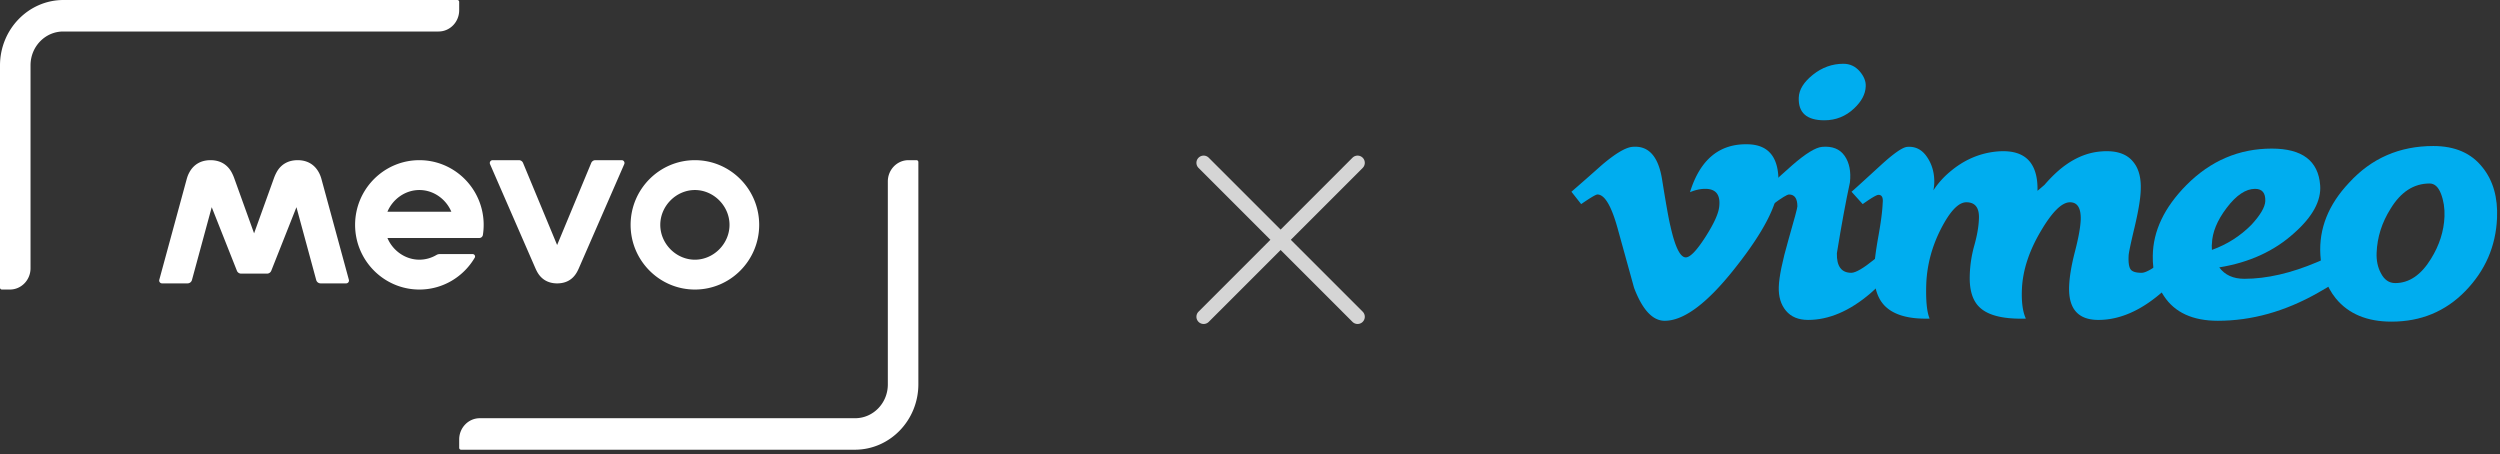 <svg width="490" height="89" xmlns="http://www.w3.org/2000/svg"><rect width="100%" height="100%" fill="#333333" stroke="none"/><g fill="none"><g fill="#00ADEF"><path d="M348.56 36.28c-.18 3.893-2.939 9.224-8.275 15.99-5.518 7.068-10.186 10.602-14.004 10.602-2.365 0-4.368-2.152-6.003-6.457l-3.275-11.837c-1.214-4.303-2.516-6.457-3.909-6.457-.304 0-1.366.63-3.185 1.884L308 37.581a509.12 509.12 0 0 0 5.922-5.205c2.67-2.275 4.676-3.47 6.013-3.592 3.158-.299 5.102 1.829 5.832 6.383.788 4.914 1.334 7.97 1.64 9.167.91 4.077 1.912 6.113 3.007 6.113.849 0 2.124-1.323 3.826-3.967 1.699-2.645 2.61-4.657 2.732-6.04.243-2.282-.668-3.426-2.732-3.426-.972 0-1.973.22-3.004.656 1.995-6.438 5.805-9.565 11.43-9.387 4.17.12 6.135 2.786 5.895 7.997"/><path d="M365.68 16.965c-.06 1.49-.82 2.92-2.279 4.29-1.64 1.548-3.584 2.322-5.832 2.322-3.461 0-5.134-1.488-5.011-4.466.058-1.547.985-3.037 2.777-4.468 1.793-1.427 3.781-2.143 5.97-2.143 1.276 0 2.338.493 3.19 1.475.85.983 1.244 1.98 1.185 2.99zm7.928 31.926c-1.702 3.169-4.04 6.04-7.017 8.61-4.072 3.469-8.14 5.203-12.209 5.203-1.885 0-3.329-.598-4.33-1.795-1.001-1.196-1.472-2.749-1.411-4.665.058-1.972.681-5.023 1.866-9.15 1.186-4.127 1.78-6.341 1.78-6.64 0-1.554-.55-2.333-1.641-2.333-.365 0-1.398.63-3.1 1.884l-2.095-2.424c1.943-1.734 3.887-3.468 5.831-5.205 2.613-2.275 4.557-3.471 5.835-3.592 2.002-.178 3.475.402 4.417 1.745.94 1.343 1.29 3.085 1.05 5.232-.791 3.638-1.644 8.258-2.554 13.862-.062 2.565.881 3.846 2.825 3.846.85 0 2.367-.884 4.556-2.658 1.822-1.474 3.31-2.862 4.466-4.163l1.73 2.243z"/><path d="M430.512 48.89c-1.702 3.17-4.04 6.04-7.017 8.611-4.07 3.469-8.14 5.203-12.209 5.203-3.952 0-5.863-2.151-5.741-6.46.058-1.915.44-4.215 1.137-6.907.698-2.692 1.079-4.785 1.14-6.28.061-2.273-.64-3.411-2.104-3.411-1.584 0-3.472 1.857-5.666 5.567-2.317 3.89-3.569 7.66-3.75 11.31-.122 2.576.133 4.552.767 5.926-4.24.121-7.209-.569-8.902-2.065-1.518-1.316-2.213-3.499-2.09-6.553a23.88 23.88 0 0 1 .894-5.745c.535-1.915.834-3.62.895-5.119.123-2.214-.7-3.321-2.463-3.321-1.523 0-3.167 1.707-4.93 5.118-1.762 3.41-2.736 6.974-2.918 10.683-.123 3.353.096 5.685.653 7.002-4.17.121-7.132-.745-8.884-2.597-1.454-1.55-2.117-3.906-1.994-7.07.058-1.551.335-3.715.836-6.491.5-2.776.78-4.938.839-6.49.12-1.073-.155-1.611-.82-1.611-.366 0-1.399.606-3.1 1.815l-2.186-2.424c.303-.236 2.215-1.973 5.74-5.205 2.552-2.332 4.283-3.529 5.193-3.59 1.58-.12 2.855.523 3.827 1.93.972 1.406 1.46 3.037 1.46 4.892 0 .598-.062 1.167-.182 1.706a16.581 16.581 0 0 1 3.19-3.592c2.793-2.393 5.923-3.741 9.385-4.04 2.977-.24 5.102.448 6.38 2.064 1.03 1.317 1.515 3.204 1.456 5.656.427-.356.882-.747 1.37-1.167 1.395-1.616 2.76-2.901 4.098-3.86 2.247-1.615 4.587-2.512 7.016-2.694 2.916-.238 5.011.447 6.287 2.058 1.092 1.311 1.58 3.19 1.46 5.632-.062 1.671-.472 4.1-1.23 7.29-.763 3.19-1.14 5.022-1.14 5.5-.062 1.254.06 2.117.364 2.594.304.478 1.03.714 2.186.714.85 0 2.367-.884 4.557-2.658 1.821-1.474 3.31-2.862 4.465-4.163l1.731 2.243z"/><path d="M443.997 39.425c.059-1.605-.607-2.41-2.003-2.41-1.821 0-3.67 1.235-5.549 3.706-1.88 2.472-2.852 4.838-2.91 7.1-.035 0-.035.388 0 1.162 2.971-1.07 5.549-2.708 7.732-4.912 1.758-1.904 2.669-3.455 2.73-4.646zm20.685 9.374c-1.763 2.87-5.224 5.738-10.388 8.605-6.439 3.647-12.97 5.468-19.59 5.468-4.922 0-8.447-1.617-10.572-4.846-1.518-2.214-2.248-4.846-2.186-7.9.058-4.845 2.247-9.452 6.561-13.823 4.737-4.785 10.326-7.18 16.766-7.18 5.953 0 9.112 2.39 9.477 7.165.242 3.043-1.46 6.178-5.103 9.402-3.89 3.524-8.782 5.762-14.672 6.716 1.092 1.493 2.732 2.239 4.92 2.239 4.373 0 9.143-1.095 14.309-3.288 3.704-1.54 6.62-3.14 8.747-4.798l1.73 2.24z"/><path d="M479.12 42.442c.062-1.618-.167-3.103-.684-4.452-.516-1.348-1.262-2.025-2.231-2.025-3.1 0-5.65 1.65-7.653 4.948-1.704 2.7-2.615 5.577-2.735 8.634-.06 1.5.213 2.82.82 3.959.666 1.32 1.608 1.978 2.825 1.978 2.733 0 5.073-1.587 7.017-4.767 1.64-2.64 2.52-5.397 2.642-8.275m10.297.339c-.245 5.498-2.309 10.25-6.196 14.253-3.888 4.004-8.719 6.006-14.49 6.006-4.798 0-8.443-1.525-10.933-4.573-1.821-2.27-2.825-5.108-3.006-8.513-.306-5.14 1.576-9.863 5.65-14.165 4.373-4.78 9.869-7.17 16.491-7.17 4.25 0 7.47 1.406 9.659 4.213 2.066 2.572 3.006 5.887 2.825 9.949"/></g><path d="M251 45.707l14.44-14.44a.914.914 0 1 1 1.292 1.294L252.293 47l14.44 14.44a.914.914 0 1 1-1.294 1.292L251 48.293l-14.44 14.44a.914.914 0 1 1-1.292-1.294L249.707 47l-14.44-14.44a.914.914 0 1 1 1.294-1.292L251 45.707z" stroke="#D5D5D5" fill="#D5D5D5" stroke-linecap="round" stroke-linejoin="round"/><g fill="#FFF"><path d="M136.2 37.245c3.677 0 6.784 3.126 6.784 6.827 0 3.7-3.107 6.827-6.784 6.827-3.677 0-6.785-3.126-6.785-6.827 0-3.7 3.108-6.827 6.785-6.827m0 19.505c6.948 0 12.6-5.687 12.6-12.678 0-6.99-5.652-12.678-12.6-12.678-6.948 0-12.6 5.687-12.6 12.678 0 6.99 5.652 12.678 12.6 12.678m-31.233-4.11c.096.216.207.439.33.662.815 1.466 2.164 2.241 3.899 2.241 1.764 0 3.076-.754 3.902-2.242a8.35 8.35 0 0 0 .328-.662l8.927-20.466a.558.558 0 0 0-.042-.527.543.543 0 0 0-.458-.252h-5.16a.88.88 0 0 0-.813.547l-6.684 16.083-6.675-16.082a.881.881 0 0 0-.814-.548h-5.16a.544.544 0 0 0-.458.252.562.562 0 0 0-.042.527l8.92 20.467zM63.028 35.181a6.316 6.316 0 0 0-.414-1.144 6.779 6.779 0 0 0-.173-.328c-.862-1.518-2.278-2.315-4.1-2.315-1.822 0-3.237.795-4.092 2.299a8.318 8.318 0 0 0-.522 1.134L49.8 45.732l-3.928-10.907a8.278 8.278 0 0 0-.517-1.126c-.86-1.51-2.274-2.305-4.095-2.305-1.823 0-3.24.797-4.095 2.304a7.01 7.01 0 0 0-.18.34c-.156.317-.287.68-.413 1.143l-5.35 19.651a.557.557 0 0 0 .537.71l4.993.001a.898.898 0 0 0 .863-.631l3.883-14.304 4.932 12.454a.898.898 0 0 0 .84.569h5.06a.897.897 0 0 0 .84-.569l4.932-12.454 3.885 14.309a.897.897 0 0 0 .862.626h4.99a.556.556 0 0 0 .539-.709l-5.35-19.653z"/><path d="M179.638 31.394h-1.58c-2.233 0-4.043 1.867-4.043 4.17v39.788c0 3.655-2.872 6.618-6.414 6.618H94.04c-2.23 0-4.04 1.867-4.04 4.17v1.63a.37.37 0 0 0 .362.374h77.186c6.877 0 12.452-5.751 12.452-12.847v-43.53a.37.37 0 0 0-.362-.373M90 2.004V.374A.368.368 0 0 0 89.638 0H12.452C5.575 0 0 5.752 0 12.847v43.53a.37.37 0 0 0 .363.373h1.58c2.232 0 4.041-1.866 4.041-4.17V12.793c0-3.655 2.872-6.619 6.415-6.619h73.559C88.19 6.174 90 4.307 90 2.004M75.938 41.497c1.034-2.468 3.484-4.252 6.262-4.252 2.778 0 5.227 1.784 6.261 4.252H75.938zm18.001 5.15a.713.713 0 0 0 .707-.593 12.806 12.806 0 0 0-.108-4.557c-1.186-5.76-6.267-10.103-12.338-10.103-6.071 0-11.153 4.342-12.338 10.103a12.746 12.746 0 0 0 0 5.15c1.185 5.76 6.267 10.103 12.338 10.103 4.612 0 8.65-2.508 10.846-6.239a.472.472 0 0 0-.403-.711h-6.465c-.23 0-.452.068-.651.185a6.584 6.584 0 0 1-3.327.914c-2.778 0-5.228-1.785-6.262-4.252H93.94z"/></g></g></svg>